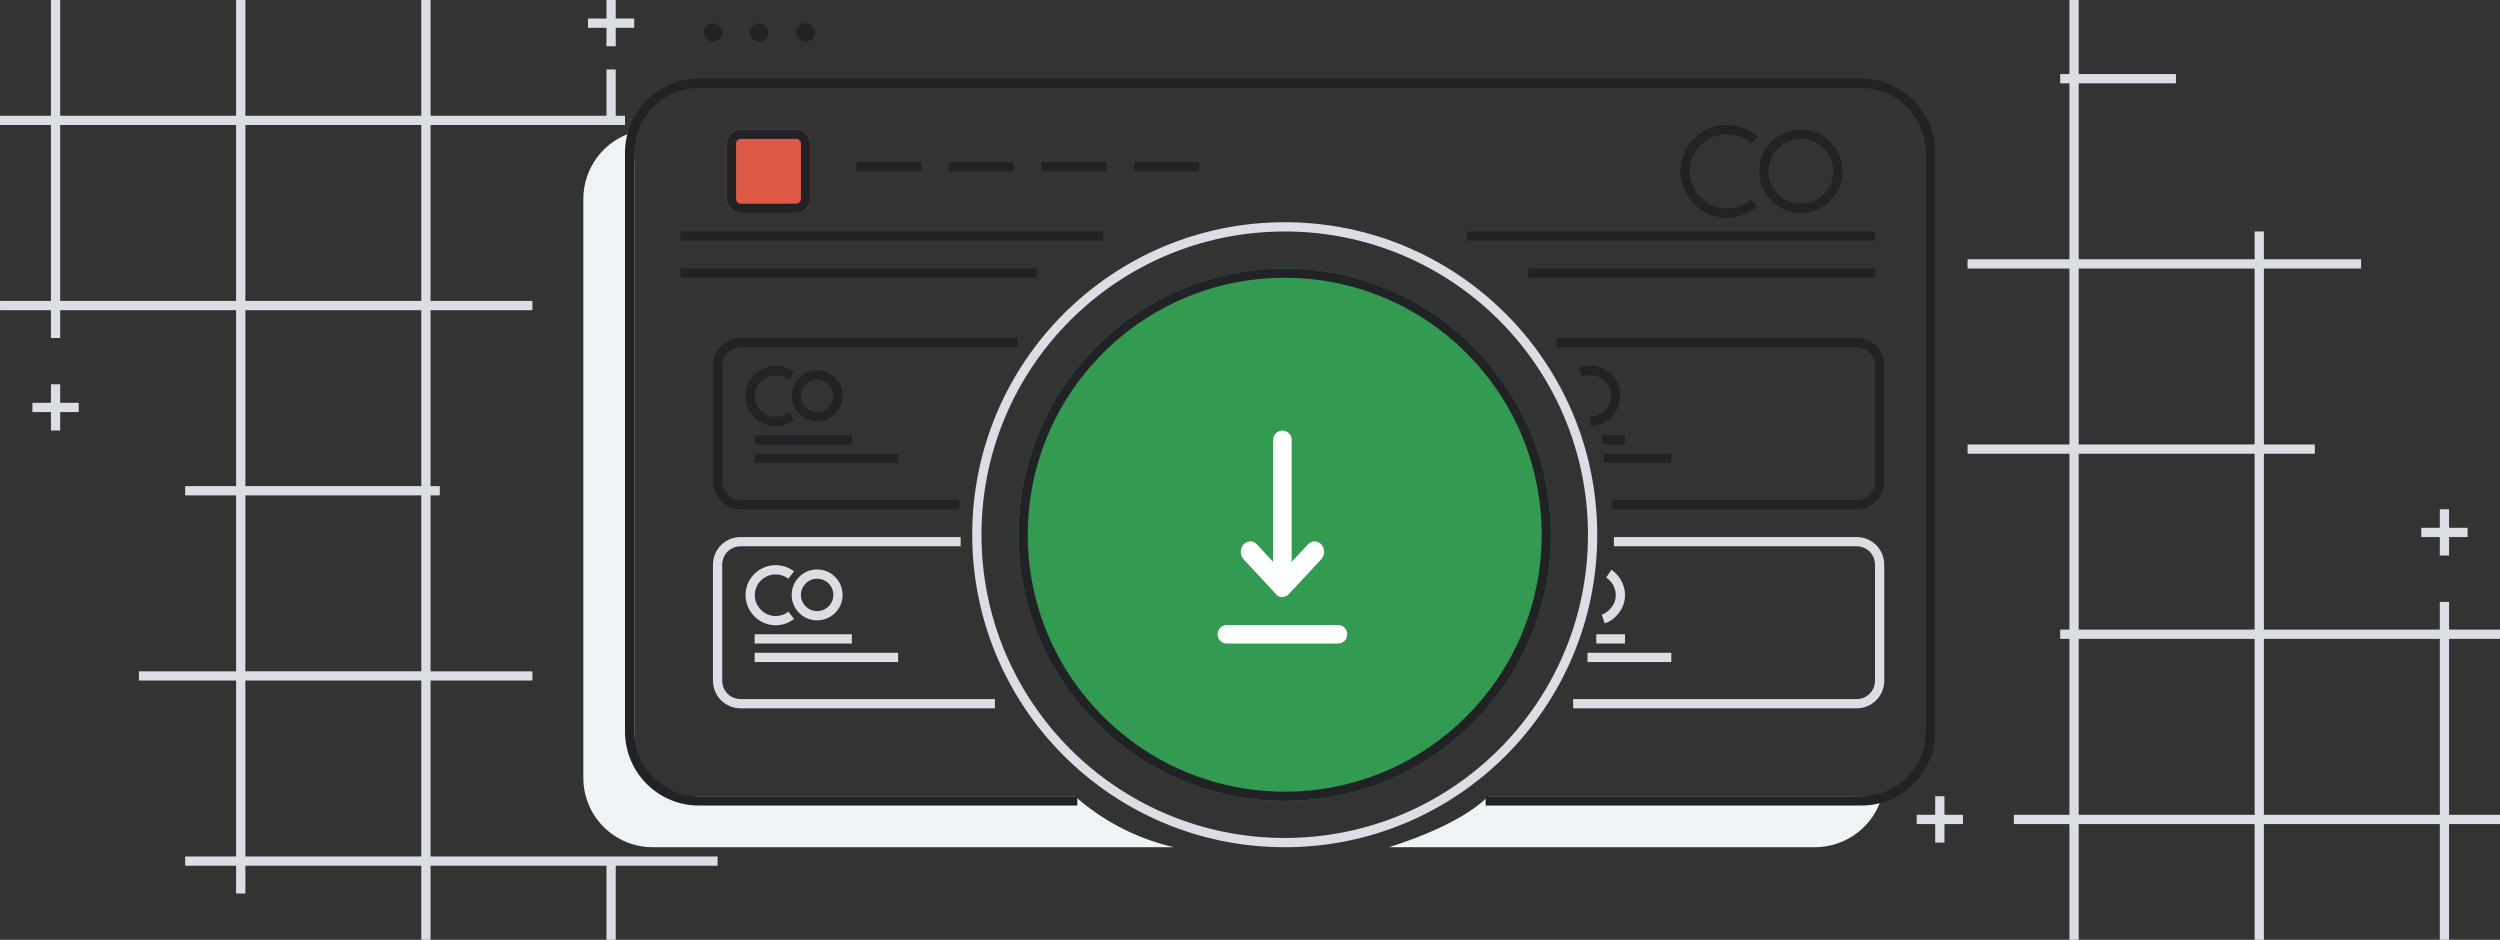 <?xml version="1.0" encoding="utf-8"?>
<!-- Generator: Adobe Illustrator 22.0.1, SVG Export Plug-In . SVG Version: 6.00 Build 0)  -->
<svg version="1.1" id="Layer_1" xmlns="http://www.w3.org/2000/svg" xmlns:xlink="http://www.w3.org/1999/xlink" x="0px" y="0px"
	 viewBox="0 0 540 203" style="enable-background:new 0 0 540 203;" xml:space="preserve">
<rect x="0" y="0" width="540" height="203" fill="#333333" stroke="none"/>
<style type="text/css">
	.st0{fill:#EEF3F5;}
	.st1{fill:none;stroke:#212225;stroke-width:2;}
	.st2{fill:none;}
	.st3{fill:#212225;}
	.st4{fill:#DE5846;}
	.st5{fill:none;stroke:#DBDEE5;stroke-width:2;}
	.st6{fill:#339A51;}
	.st7{fill:none;stroke:#FFFFFF;stroke-width:4;stroke-linecap:round;}
	.st8{fill:#FFFFFF;}
	.st9{fill:#DBDEE5;}
</style>
<g id="images" transform="translate(-390 -380)">
	<g id="Группа_3">
		<path id="Прямоугольник_скругл._углы_575" class="st0" d="M711.4,552H790c2.2,0.2,4.4,0.1,6.6-0.4
			c-1.6,6.7-7.7,11.4-14.6,11.4h-92C706.8,557.7,711.4,552,711.4,552z M622.2,552H540c-4.8,0-13-4.4-13-12V415
			c-0.1-2.2-0.1-4.3,0-6.5c-6.5,1.8-11,7.7-11,14.5v125c0,8.3,6.7,15,15,15h112.6C635.7,561.2,628.3,557.4,622.2,552L622.2,552z"/>
		<path id="Прямоугольник_скругл._углы_575_копия" class="st1" d="M622.7,553H541c-8.3,0-15-6.7-15-15
			V413c0-8.3,6.7-15,15-15h251c8.3,0,15,6.7,15,15v125c0,8.3-6.7,15-15,15h-81.1"/>
		<g id="Эллипс_2051_копия_2">
			<path class="st2" d="M562,387c0-1.1,0.9-2,2-2s2,0.9,2,2s-0.9,2-2,2S562,388.1,562,387z M552,387c0-1.1,0.9-2,2-2s2,0.9,2,2
				s-0.9,2-2,2S552,388.1,552,387z M542,387c0-1.1,0.9-2,2-2s2,0.9,2,2s-0.9,2-2,2S542,388.1,542,387z"/>
			<path class="st3" d="M544,385c1.1,0,2,0.9,2,2c0,1.1-0.9,2-2,2c-1.1,0-2-0.9-2-2C542,385.9,542.9,385,544,385z M554,385
				c1.1,0,2,0.9,2,2c0,1.1-0.9,2-2,2c-1.1,0-2-0.9-2-2C552,385.9,552.9,385,554,385z M564,385c1.1,0,2,0.9,2,2c0,1.1-0.9,2-2,2
				c-1.1,0-2-0.9-2-2C562,385.9,562.9,385,564,385z"/>
		</g>
		<g id="Прямоугольник_скругл._углы_976" transform="translate(547 408)">
			<path class="st4" d="M3,0h12c1.7,0,3,1.3,3,3v12c0,1.7-1.3,3-3,3H3c-1.7,0-3-1.3-3-3V3C0,1.3,1.3,0,3,0z"/>
			<path class="st1" d="M3,1h12c1.1,0,2,0.9,2,2v12c0,1.1-0.9,2-2,2H3c-1.1,0-2-0.9-2-2V3C1,1.9,1.9,1,3,1z"/>
		</g>
		<g id="Прямоугольник_скругл._углы_976_копия" transform="translate(770 408)">
			<circle class="st2" cx="9" cy="9" r="9"/>
			<circle class="st1" cx="9" cy="9" r="8"/>
		</g>
		<path id="Прямоугольник_скругл._углы_976_копия_2" class="st1" d="M768.9,423.8
			c-3.7,3.3-9.4,2.9-12.7-0.9c-3.3-3.7-2.9-9.4,0.9-12.7c3.4-3,8.5-2.9,11.9,0.1"/>
		<line id="Фигура_2" class="st1" x1="575" y1="416" x2="589" y2="416"/>
		<line id="Фигура_2_копия" class="st1" x1="595" y1="416" x2="609" y2="416"/>
		<line id="Фигура_2_копия_2" class="st1" x1="615" y1="416" x2="629" y2="416"/>
		<line id="Фигура_2_копия_3" class="st1" x1="635" y1="416" x2="649" y2="416"/>
		<path id="Фигура_1" class="st1" d="M537,431h91.3 M706.9,431H795"/>
		<path id="Фигура_1_копия" class="st1" d="M537,439h77 M720.1,439H795"/>
		<g id="Группа_2">
			<path id="Прямоугольник_скругл._углы_977_копия_2" class="st1" d="M726.3,454H791c2.8,0,5,2.2,5,5
				v25c0,2.8-2.2,5-5,5h-52.7"/>
			<path id="Эллипс_2051_копия_4" class="st1" d="M731.4,460.4c2.8-1.1,6,0.2,7.2,3c1.1,2.8-0.2,6-3,7.2
				c-0.7,0.3-1.4,0.4-2.1,0.4"/>
			<path id="Фигура_3_копия_4" class="st1" d="M736,475h5"/>
			<path id="Фигура_3_копия_4-2" class="st1" d="M736.4,479H751"/>
			<path id="Прямоугольник_скругл._углы_977_копия_5" class="st1" d="M597.2,489H550c-2.8,0-5-2.2-5-5
				v-25c0-2.8,2.2-5,5-5h59.8"/>
			<path id="Эллипс_2051_копия_7" class="st1" d="M560.9,469.9c-2.4,1.9-5.9,1.4-7.7-1c-1.9-2.4-1.4-5.9,1-7.7
				c2-1.5,4.7-1.5,6.7,0"/>
			<g id="Эллипс_2051_копия_7-2" transform="translate(561 460)">
				<circle class="st2" cx="5.5" cy="5.5" r="5.5"/>
				<circle class="st1" cx="5.5" cy="5.5" r="4.5"/>
			</g>
			<line id="Фигура_3_копия_7" class="st1" x1="553" y1="475" x2="574" y2="475"/>
			<line id="Фигура_3_копия_7-2" class="st1" x1="553" y1="479" x2="584" y2="479"/>
			<path id="Прямоугольник_скругл._углы_977_копия_3" class="st5" d="M738.6,497H791c2.8,0,5,2.2,5,5
				v25c0,2.8-2.2,5-5,5h-61.2"/>
			<path id="Эллипс_2051_копия_5" class="st5" d="M737.5,503.9c2.5,1.7,3.3,5.1,1.6,7.6c-0.7,1-1.6,1.8-2.8,2.2"/>
			<path id="Фигура_3_копия_5" class="st5" d="M734.8,518h6.2"/>
			<path id="Фигура_3_копия_5-2" class="st5" d="M732.9,522H751"/>
			<path id="Прямоугольник_скругл._углы_977_копия_4" class="st5" d="M604.9,532H550c-2.8,0-5-2.2-5-5
				v-25c0-2.8,2.2-5,5-5h47.5"/>
			<path id="Эллипс_2051_копия_6" class="st5" d="M560.9,512.9c-2.4,1.9-5.9,1.4-7.7-1c-1.9-2.4-1.4-5.9,1-7.7
				c2-1.5,4.7-1.5,6.7,0"/>
			<g id="Эллипс_2051_копия_6-2" transform="translate(561 503)">
				<circle class="st2" cx="5.5" cy="5.5" r="5.5"/>
				<circle class="st5" cx="5.5" cy="5.5" r="4.5"/>
			</g>
			<line id="Фигура_3_копия_6" class="st5" x1="553" y1="518" x2="574" y2="518"/>
			<line id="Фигура_3_копия_6-2" class="st5" x1="553" y1="522" x2="584" y2="522"/>
		</g>
		<g id="Эллипс_550" transform="translate(600 428)">
			<circle class="st2" cx="67.5" cy="67.5" r="67.5"/>
			<circle class="st5" cx="67.5" cy="67.5" r="66.5"/>
		</g>
		<g id="Эллипс_550_копия" transform="translate(610 438)">
			<circle class="st6" cx="57.5" cy="57.5" r="57.5"/>
			<circle class="st1" cx="57.5" cy="57.5" r="56.5"/>
		</g>
		<line id="Фигура_665" class="st7" x1="667" y1="505" x2="667" y2="475"/>
		<line id="Фигура_665-2" class="st7" x1="655" y1="517" x2="679" y2="517"/>
		<path id="Эллипс_1_копия_6" class="st8" d="M665.6,508.3l-7-7.5c-0.8-0.9-0.8-2.3,0-3.2c0.7-0.8,1.9-0.9,2.7-0.2
			c0.1,0.1,0.1,0.1,0.2,0.2l5.5,5.9l5.5-5.9c0.7-0.8,1.9-0.9,2.7-0.2c0.1,0.1,0.1,0.1,0.2,0.2c0.8,0.9,0.8,2.3,0,3.2l-7,7.5
			c-0.7,0.8-1.9,0.9-2.7,0.2C665.7,508.5,665.6,508.4,665.6,508.3L665.6,508.3z"/>
	</g>
	<path id="Прямоугольник_542_копия_4" class="st9" d="M521,583v-16h-38v16h-2v-16h-38v6h-2v-6h-11v-2h11v-38h-21
		v-2h21v-38h-11v-2h11v-38h-38v6h-2v-6h-11v-2h11v-38h-11v-2h11v-25h2v25h38v-25h2v25h38v-25h2v25h38v-10h2v10h2v2h-42v38h22v2h-22
		v38h2v2h-2v38h22v2h-22v38h62v2h-22v16H521z M481,565v-38h-38v38H481z M481,525v-38h-38v38H481z M481,485v-38h-38v38H481z M481,445
		v-38h-38v38H481z M441,445v-38h-38v38H441z M401,473v-4h-4v-2h4v-4h2v4h4v2h-4v4H401z M521,390v-4h-4v-2h4v-4h2v4h4v2h-4v4H521z"/>
	<path id="Прямоугольник_542_копия_5" class="st9" d="M917,583v-25h-38v25h-2v-25h-38v25h-2v-25h-12v-2h12v-38h-2
		v-2h2v-38h-22v-2h22v-38h-22v-2h22v-38h-2v-2h2v-16h2v16h21v2h-21v38h38v-6h2v6h21v2h-21v38h11v2h-11v38h38v-6h2v6h11v2h-11v38h11
		v2h-11v25H917z M917,556v-38h-38v38H917z M877,556v-38h-38v38H877z M877,516v-38h-38v38H877z M877,476v-38h-38v38H877z M808,562v-4
		h-4v-2h4v-4h2v4h4v2h-4v4H808z M917,500v-4h-4v-2h4v-4h2v4h4v2h-4v4H917z"/>
</g>
</svg>
